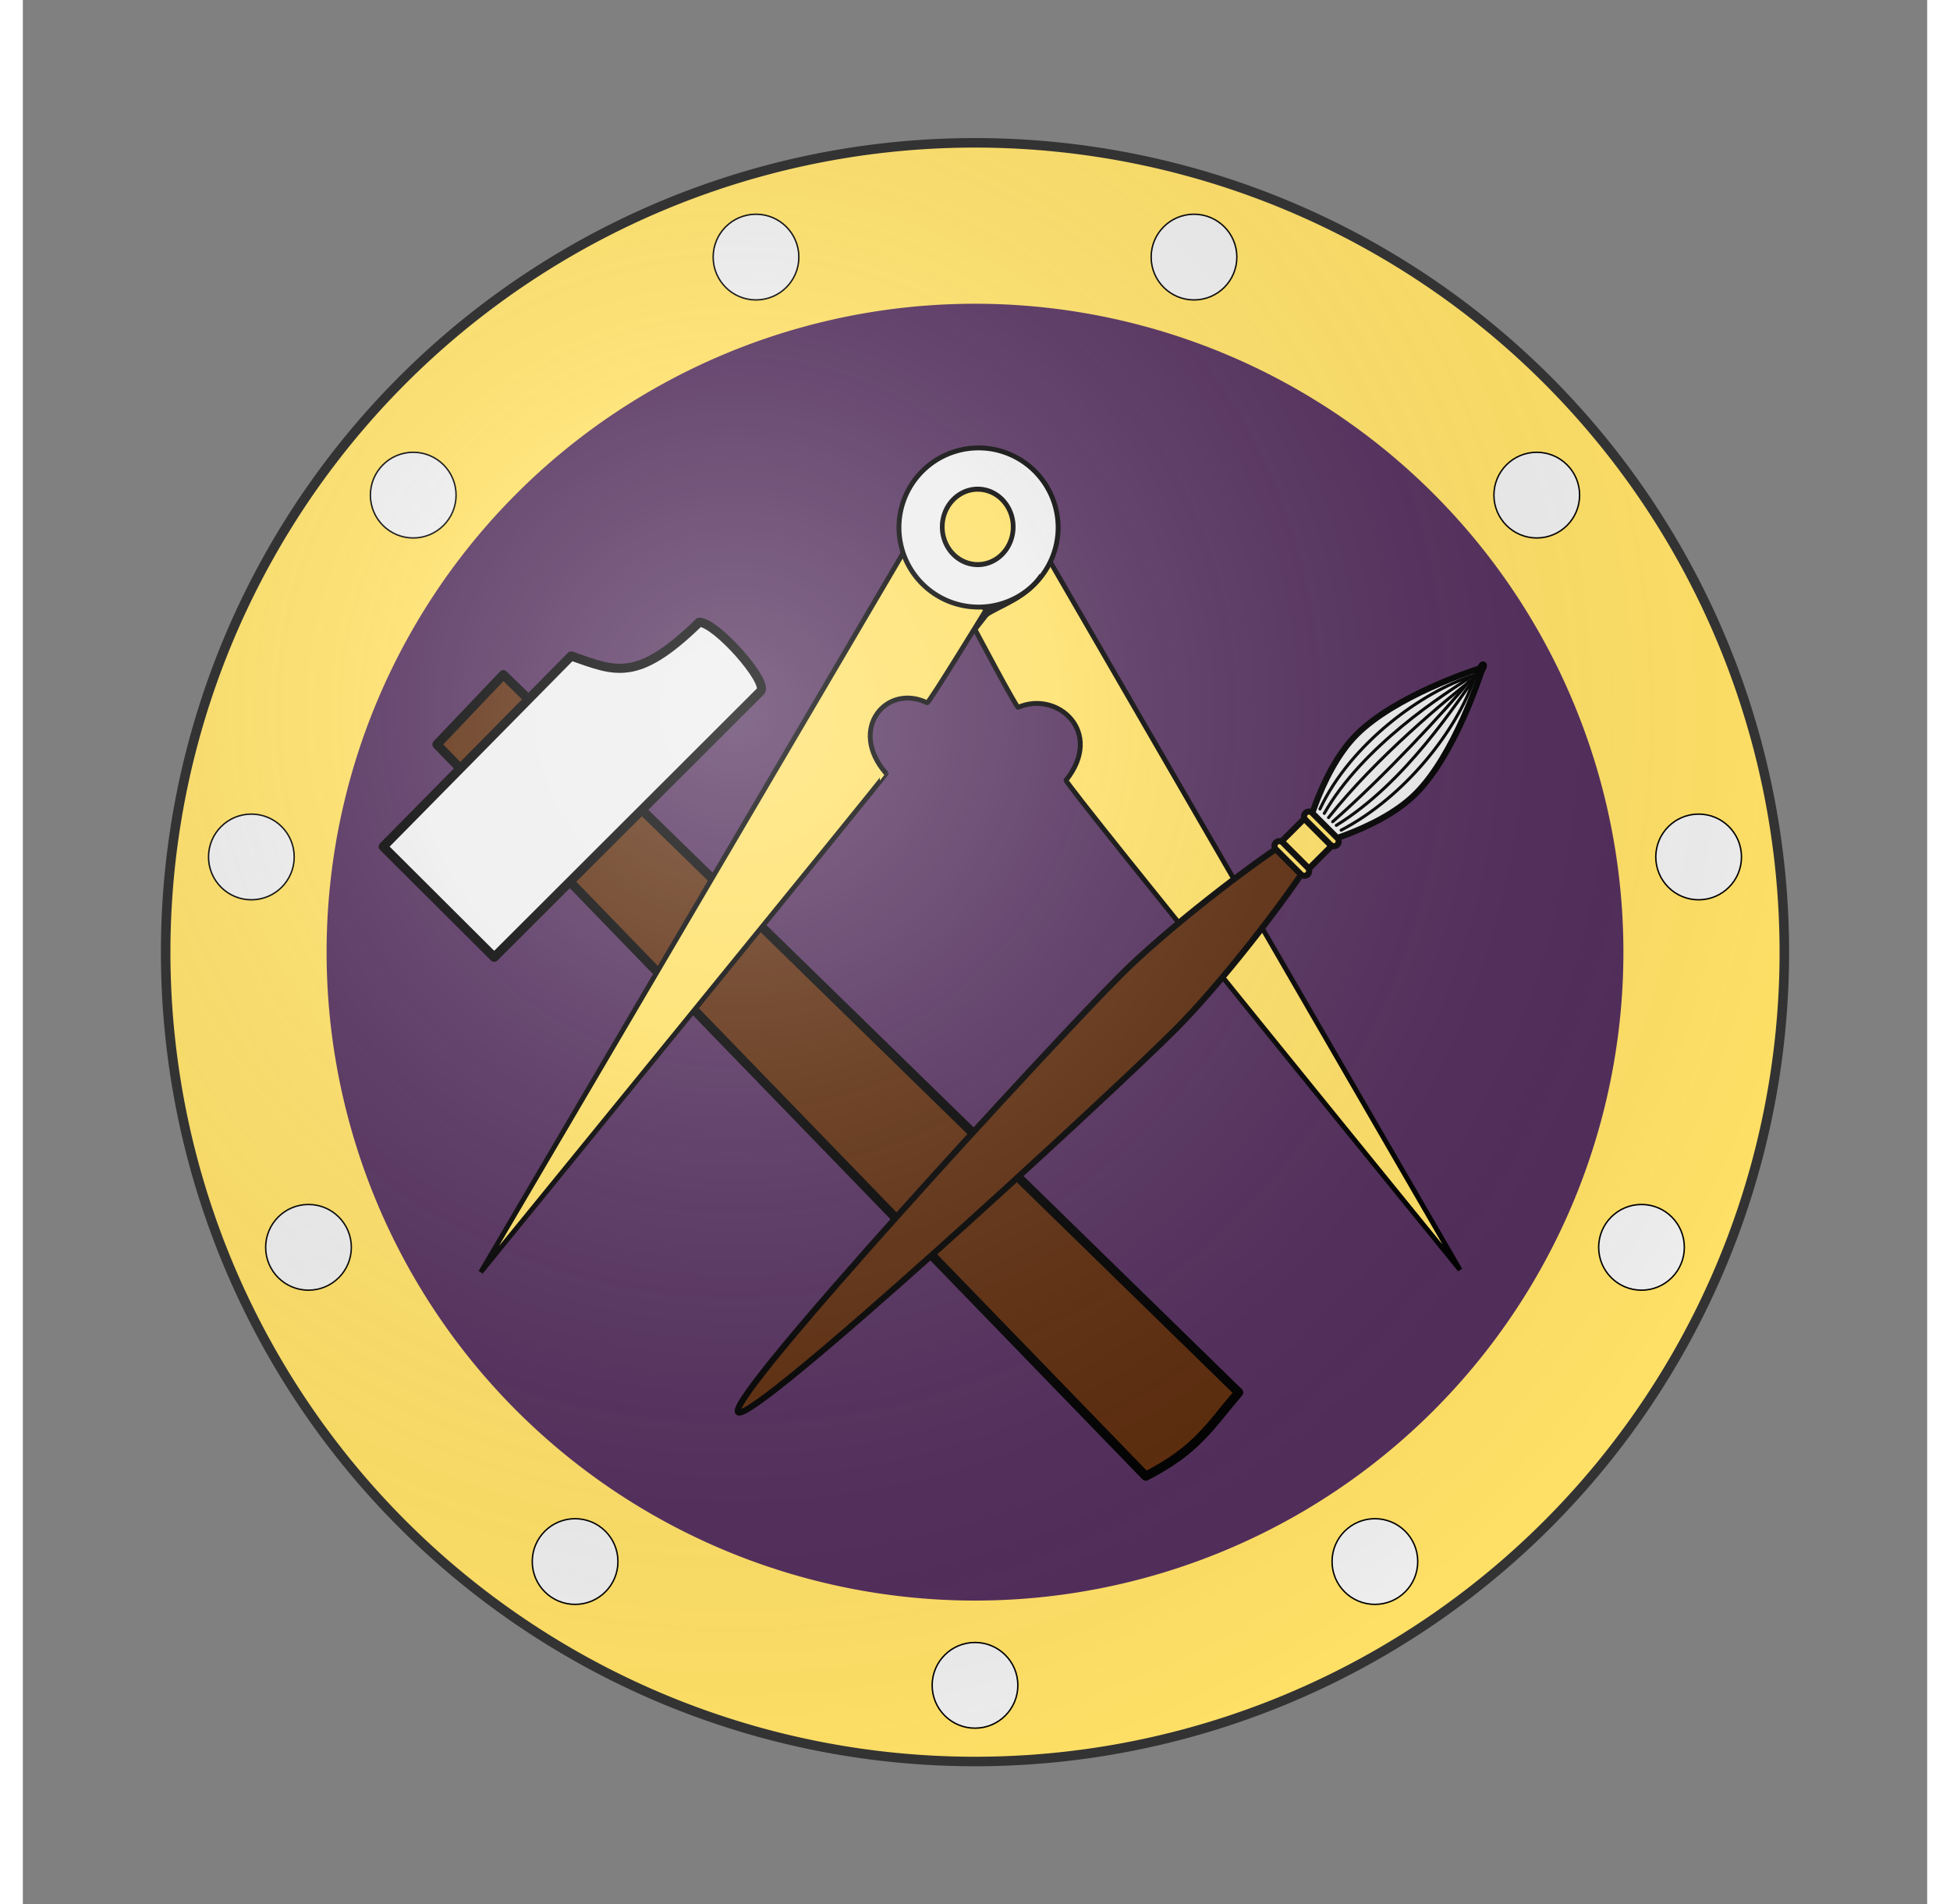 <svg width="1536" height="1500" viewBox="0 0 200 200" xmlns="http://www.w3.org/2000/svg" xmlns:xlink="http://www.w3.org/1999/xlink" xmlns:dc="http://purl.org/dc/elements/1.1/" xmlns:rdf="http://www.w3.org/1999/02/22-rdf-syntax-ns#"><rect x="0" y="0" width="200" height="200" fill="#808080" stroke="none"/><defs><clipPath id="shield_13062320"><path d="m 185,100 a 85,85 0 0 1 -85,85 85,85 0 0 1 -85,-85 85,85 0 0 1 85,-85 85,85 0 0 1 85,85"/></clipPath><radialGradient id="spotlight" cx="35%" cy="35%" r="100%">
            <stop stop-color="#fff" stop-opacity=".3" offset="0"/>
            <stop stop-color="#fff" stop-opacity=".15" offset=".2"/>
            <stop stop-color="#000" stop-opacity="0" offset=".7"/>
          </radialGradient><g transform="matrix(0.4 0 0 0.4 -40 -120)" id="hammer" license="Unknown">
    <g transform="matrix(0.747,-0.665,0.665,0.747,-16.733,413.79)" id="g3657">
      <path d="M 58.571,447.362 L 284.803,201.231 L 308.929,221.648 L 87.758,476.225 C 76.028,467.348 68.017,463.521 58.571,447.362 z " style="opacity:1;color:black;fill:#5c2b0c;fill-opacity:1;fill-rule:nonzero;stroke:black;stroke-width:3;stroke-linecap:round;stroke-linejoin:round;marker:none;marker-start:none;marker-mid:none;marker-end:none;stroke-miterlimit:4;stroke-dasharray:none;stroke-dashoffset:0;stroke-opacity:1;visibility:visible;display:inline;overflow:visible" id="path1882"/>
      <path d="M 216.173,224.037 L 250.301,185.569 L 316.342,243.528 C 312.155,258.241 308.68,265.522 329.836,284.832 C 330.076,290.423 311.879,308.455 308.468,306.322 L 216.173,224.037 z " style="opacity:1;color:black;fill:#EEEEEE;fill-opacity:1;fill-rule:nonzero;stroke:black;stroke-width:3;stroke-linecap:round;stroke-linejoin:round;marker:none;marker-start:none;marker-mid:none;marker-end:none;stroke-miterlimit:4;stroke-dasharray:none;stroke-dashoffset:0;stroke-opacity:1;visibility:visible;display:inline;overflow:visible" id="path1884"/>
    </g>
  </g><g transform="matrix(0.2 0 0 0.2 22 30)" id="compas2" license="Unknown">
    <g id="g1873">
      <path style="fill:#ffe066;fill-opacity:1;fill-rule:evenodd;stroke:black;stroke-width:3;stroke-linecap:butt;stroke-linejoin:miter;stroke-miterlimit:4;stroke-dasharray:none;stroke-opacity:1" d="M 78.786,571.202 L 339.063,128.028 L 391.119,161.794 C 391.119,161.794 355.549,219.97 354.539,219.477 C 329.394,207.192 305.33,235.747 329.215,263.091 C 329.647,263.585 78.786,571.202 78.786,571.202 z " id="path1308"/>
      <path style="fill:#ffe066;fill-opacity:1;fill-rule:evenodd;stroke:black;stroke-width:3;stroke-linecap:butt;stroke-linejoin:miter;stroke-miterlimit:4;stroke-dasharray:none;stroke-opacity:1" d="M 384.084,174.104 C 384.084,174.104 409.798,222.741 410.815,222.29 C 434.722,211.708 464.206,237.325 440.36,267.311 C 438.958,269.074 683.754,569.795 683.754,569.795 L 430.512,132.249 L 394.636,160.738 L 384.084,174.104 z " id="path1310"/>
      <path style="fill:#EEEEEE;fill-opacity:1;stroke:black;stroke-width:2.748;stroke-miterlimit:4;stroke-dasharray:none;stroke-opacity:1" id="path1316" d="M 432.622 113.256 A 45.021 45.021 0 1 1  342.58,113.256 A 45.021 45.021 0 1 1  432.622 113.256 z" transform="matrix(1.092,0,0,1.092,-36.954,-12.498)"/>
      <path style="fill:#ffe066;fill-opacity:1;stroke:black;stroke-width:5.417;stroke-miterlimit:4;stroke-dasharray:none;stroke-opacity:1" id="path1314" d="M 258.166 104.814 A 40.8 40.8 0 1 1  176.566,104.814 A 40.8 40.8 0 1 1  258.166 104.814 z" transform="matrix(0.537,0,0,0.571,269.072,50.959)"/>
    </g>
    <path id="path2193" d="M 390.767,165.311 C 399.702,159.217 415.73,154.895 425.236,140.69" style="fill:none;fill-opacity:0.75;fill-rule:evenodd;stroke:black;stroke-width:3;stroke-linecap:butt;stroke-linejoin:miter;stroke-miterlimit:4;stroke-dasharray:none;stroke-opacity:1"/>
  </g><g stroke="none" stroke-dasharray="none" stroke-opacity="1" fill="none" fill-opacity="1" transform="matrix(0.4 0 0 0.4 55 0)" id="brush2" license="Unknown">
    <title>Paintbrush, Artist's (3)</title>
    <g id="Paintbrush,_Artist_s_(3): Art" clip-path="url(#artboard_clip_path)">
      <title>Art</title>
      <g id="Group_781">
        <g id="Graphic_777">
          <path d="M 111.956 65.271 C 112.61 65.043 112.798 66.71 113.292 67.711 C 113.785 68.713 126.222 92.979 126.222 110.923 C 126.222 128.867 112.5 149.978 112.5 149.978 C 112.5 149.978 98.778 128.867 98.778 110.923 C 98.778 92.979 111.093 68.762 111.708 67.646 C 112.323 66.531 111.301 65.5 111.956 65.271 Z" fill="#EEEEEE"/>
          <path d="M 111.956 65.271 C 112.61 65.043 112.798 66.71 113.292 67.711 C 113.785 68.713 126.222 92.979 126.222 110.923 C 126.222 128.867 112.5 149.978 112.5 149.978 C 112.5 149.978 98.778 128.867 98.778 110.923 C 98.778 92.979 111.093 68.762 111.708 67.646 C 112.323 66.531 111.301 65.5 111.956 65.271 Z" stroke="black" stroke-linecap="round" stroke-linejoin="round" stroke-width="2"/>
        </g>
        <g id="Graphic_780">
          <path d="M 108.178 148.5 C 104.168 166.261 99.834 200.58 99.834 221.754 C 99.834 251.309 106.333 411.75 112.5 411.75 C 118.667 411.75 125.166 251.309 125.166 221.754 C 125.166 200.58 120.832 166.261 116.822 148.5 Z" fill="#5c2b0c"/>
          <path d="M 108.178 148.5 C 104.168 166.261 99.834 200.58 99.834 221.754 C 99.834 251.309 106.333 411.75 112.5 411.75 C 118.667 411.75 125.166 251.309 125.166 221.754 C 125.166 200.58 120.832 166.261 116.822 148.5 Z" stroke="black" stroke-linecap="round" stroke-linejoin="round" stroke-width="2"/>
        </g>
        <g id="Graphic_775">
          <rect x="106.167" y="142.589" width="12.666" height="10.555" fill="#ffe066"/>
          <rect x="106.167" y="142.589" width="12.666" height="10.555" stroke="black" stroke-linecap="round" stroke-linejoin="round" stroke-width="2"/>
        </g>
        <g id="Graphic_774">
          <path d="M 106.695 156.311 L 118.305 156.311 C 119.18 156.311 119.889 155.602 119.889 154.728 L 119.889 154.728 C 119.889 153.853 119.18 153.144 118.305 153.144 L 106.695 153.144 C 105.82 153.144 105.111 153.853 105.111 154.728 L 105.111 154.728 C 105.111 155.602 105.82 156.311 106.695 156.311 Z" fill="#ffe066"/>
          <path d="M 106.695 156.311 L 118.305 156.311 C 119.18 156.311 119.889 155.602 119.889 154.728 L 119.889 154.728 C 119.889 153.853 119.18 153.144 118.305 153.144 L 106.695 153.144 C 105.82 153.144 105.111 153.853 105.111 154.728 L 105.111 154.728 C 105.111 155.602 105.82 156.311 106.695 156.311 Z" stroke="black" stroke-linecap="round" stroke-linejoin="round" stroke-width="2"/>
        </g>
        <g id="Graphic_773">
          <path d="M 106.695 142.589 L 118.305 142.589 C 119.18 142.589 119.889 141.88 119.889 141.006 L 119.889 141.006 C 119.889 140.131 119.18 139.422 118.305 139.422 L 106.695 139.422 C 105.82 139.422 105.111 140.131 105.111 141.006 L 105.111 141.006 C 105.111 141.88 105.82 142.589 106.695 142.589 Z" fill="#ffe066"/>
          <path d="M 106.695 142.589 L 118.305 142.589 C 119.18 142.589 119.889 141.88 119.889 141.006 L 119.889 141.006 C 119.889 140.131 119.18 139.422 118.305 139.422 L 106.695 139.422 C 105.82 139.422 105.111 140.131 105.111 141.006 L 105.111 141.006 C 105.111 141.88 105.82 142.589 106.695 142.589 Z" stroke="black" stroke-linecap="round" stroke-linejoin="round" stroke-width="2"/>
        </g>
        <g id="Line_772">
          <path d="M 112.5 66.932 C 114.625 80.726 121.361 110.513 115.147 136.727" stroke="black" stroke-linecap="round" stroke-linejoin="round" stroke-width="1"/>
        </g>
        <g id="Line_771">
          <path d="M 112.663 68.145 C 109.351 81.722 102.937 112.542 109.576 136.727" stroke="black" stroke-linecap="round" stroke-linejoin="round" stroke-width="1"/>
        </g>
        <g id="Line_770">
          <path d="M 112.994 69.801 C 111.466 82.064 108.619 111.73 111.541 136.727" stroke="black" stroke-linecap="round" stroke-linejoin="round" stroke-width="1"/>
        </g>
        <g id="Line_769">
          <path d="M 112.552 72.589 C 113.836 84.699 114.923 114.082 113.462 136.727" stroke="black" stroke-linecap="round" stroke-linejoin="round" stroke-width="1"/>
        </g>
        <g id="Line_768">
          <path d="M 112.166 70.132 C 104.108 85.641 99.447 114.246 107.561 136.727" stroke="black" stroke-linecap="round" stroke-linejoin="round" stroke-width="1"/>
        </g>
        <g id="Line_767">
          <path d="M 113.16 70.739 C 120.941 86.579 124.527 113.922 117.386 136.727" stroke="black" stroke-linecap="round" stroke-linejoin="round" stroke-width="1"/>
        </g>
      </g>
    </g>
  </g><g id="roundel" author="Azgaar" license="https://creativecommons.org/publicdomain/zero/1.0">
    <circle cx="100" cy="100" r="30"/>
  </g></defs> <g clip-path="url(#shield_13062320)"><rect class="field" x="0" y="0" width="200" height="200" fill="#522d5b"/><g class="ordinary" i="0"><path d="m 185,100 a 85,85 0 0 1 -85,85 85,85 0 0 1 -85,-85 85,85 0 0 1 85,-85 85,85 0 0 1 85,85" fill="none" stroke="#ffe066" stroke-width="16.7%"/></g><g class="charge" i="0" charge="hammer" fill="#377cd7" transform="translate(16 -15) rotate(-45 100 100)" stroke="#000"><use xlink:href="#hammer" xmlns:xlink="http://www.w3.org/1999/xlink" transform="translate(-20 20) scale(0.8)"/></g><g class="charge" i="1" charge="compas2" fill="#d7374a" transform="translate(1 -4)" stroke="#000"><use xlink:href="#compas2" xmlns:xlink="http://www.w3.org/1999/xlink" transform="translate(15 15) scale(0.85)"/></g><g class="charge" i="2" charge="brush2" fill="#377cd7" transform="translate(40 40) rotate(45 100 100)" stroke="#000"><use xlink:href="#brush2" xmlns:xlink="http://www.w3.org/1999/xlink" transform="translate(-20 20) scale(0.8)"/></g><g class="charge" i="3" charge="roundel" fill="#eeeeee" stroke="#000"><use xlink:href="#roundel" xmlns:xlink="http://www.w3.org/1999/xlink" transform="translate(26 37) scale(0.15)"/><use xlink:href="#roundel" xmlns:xlink="http://www.w3.org/1999/xlink" transform="translate(62 12) scale(0.15)"/><use xlink:href="#roundel" xmlns:xlink="http://www.w3.org/1999/xlink" transform="translate(108 12) scale(0.15)"/><use xlink:href="#roundel" xmlns:xlink="http://www.w3.org/1999/xlink" transform="translate(144 37) scale(0.15)"/><use xlink:href="#roundel" xmlns:xlink="http://www.w3.org/1999/xlink" transform="translate(161 75) scale(0.15)"/><use xlink:href="#roundel" xmlns:xlink="http://www.w3.org/1999/xlink" transform="translate(155 116) scale(0.15)"/><use xlink:href="#roundel" xmlns:xlink="http://www.w3.org/1999/xlink" transform="translate(127 149) scale(0.15)"/><use xlink:href="#roundel" xmlns:xlink="http://www.w3.org/1999/xlink" transform="translate(85 162) scale(0.15)"/><use xlink:href="#roundel" xmlns:xlink="http://www.w3.org/1999/xlink" transform="translate(43 149) scale(0.15)"/><use xlink:href="#roundel" xmlns:xlink="http://www.w3.org/1999/xlink" transform="translate(15 116) scale(0.15)"/><use xlink:href="#roundel" xmlns:xlink="http://www.w3.org/1999/xlink" transform="translate(9 75) scale(0.15)"/></g></g> <path class="grad" d="m 185,100 a 85,85 0 0 1 -85,85 85,85 0 0 1 -85,-85 85,85 0 0 1 85,-85 85,85 0 0 1 85,85" fill="url(#spotlight)" stroke="#333333" stroke-width="1" style="pointer-events: none;"/></svg>